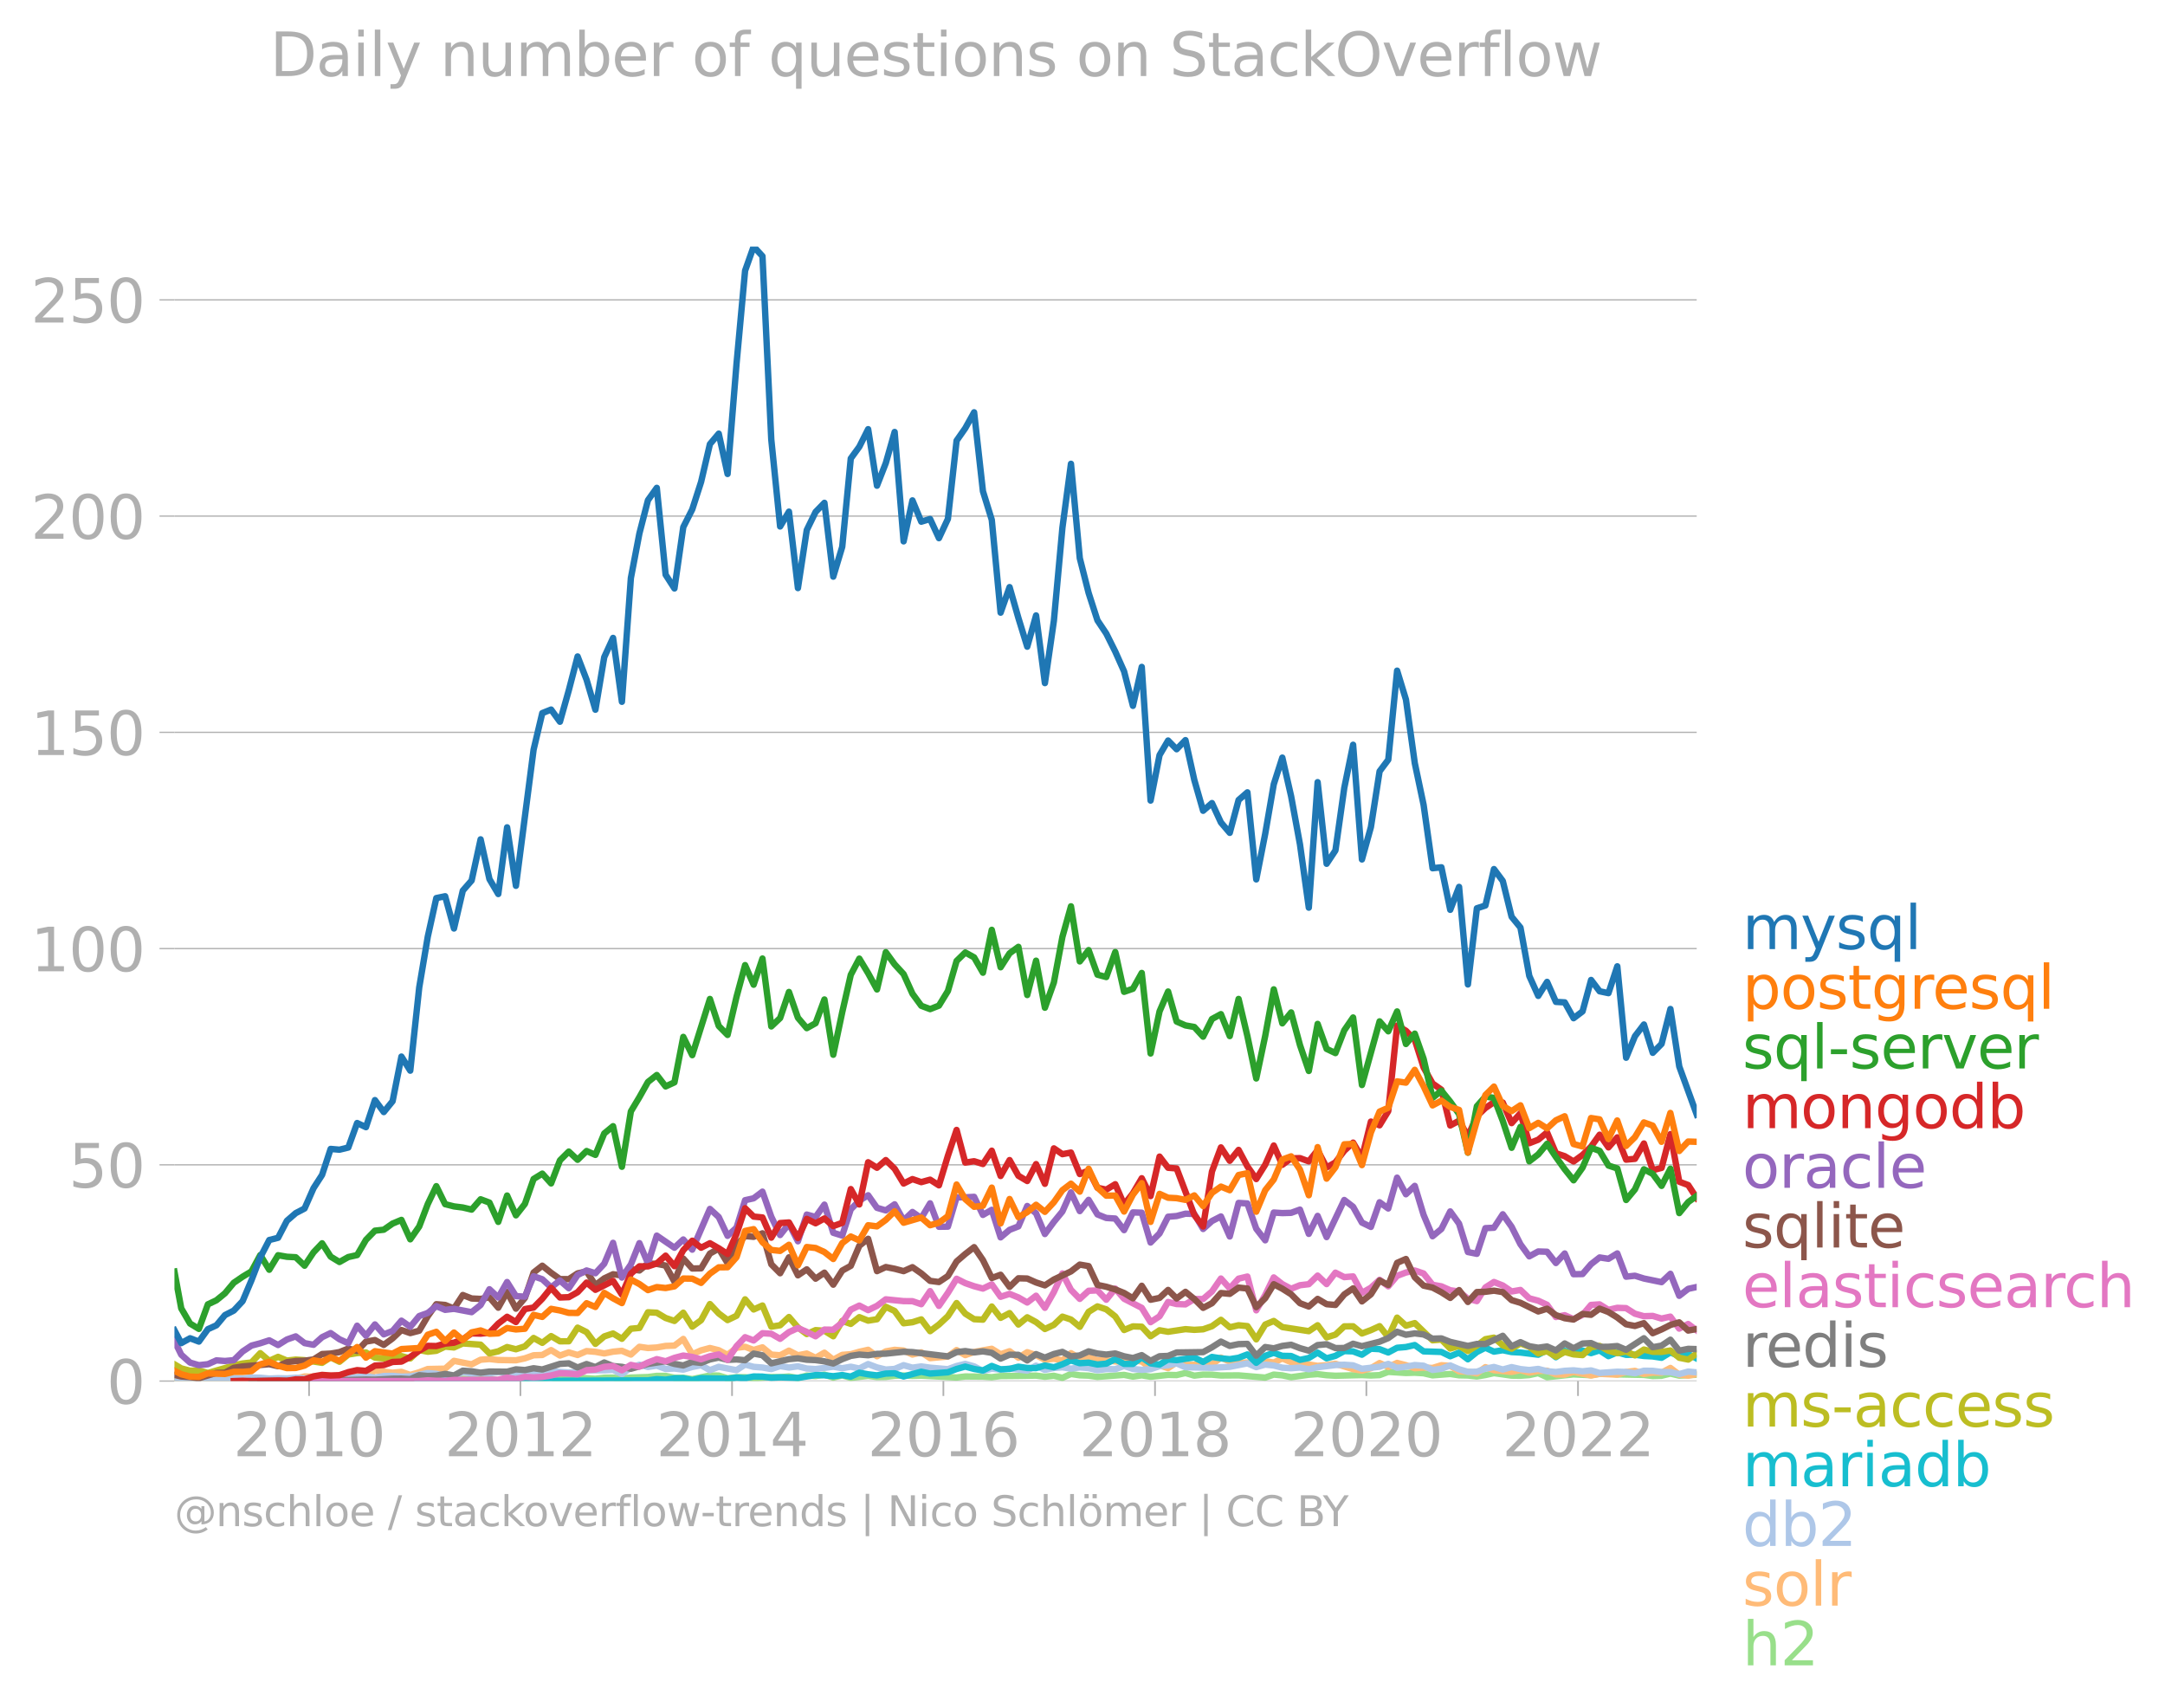 <svg xmlns="http://www.w3.org/2000/svg" xmlns:xlink="http://www.w3.org/1999/xlink" width="677.207" height="534.31" viewBox="0 0 507.905 400.733"><defs><style>*{stroke-linejoin:round;stroke-linecap:butt}</style></defs><g id="figure_1"><path id="patch_1" d="M0 400.733h507.905V0H0v400.733z" style="fill:none"/><g id="axes_1"><path id="patch_2" d="M40.922 323.95h357.12V57.838H40.923V323.95z" style="fill:none"/><g id="matplotlib.axis_1"><g id="xtick_1"><g id="line2d_1"><defs><path id="mcf4391f03c" d="M0 0v3.5" style="stroke:#b0b0b0;stroke-width:.4"/></defs><use xlink:href="#mcf4391f03c" x="72.505" y="323.95" style="fill:#b0b0b0;stroke:#b0b0b0;stroke-width:.4"/></g><g id="text_1" style="fill:#b0b0b0" transform="matrix(.14 0 0 -.14 54.69 341.588)"><defs><path id="DejaVuSans-32" d="M1228 531h2203V0H469v531q359 372 979 998 621 627 780 809 303 340 423 576 121 236 121 464 0 372-261 606-261 235-680 235-297 0-627-103-329-103-704-313v638q381 153 712 231 332 78 607 78 725 0 1156-363 431-362 431-968 0-288-108-546-107-257-392-607-78-91-497-524-418-433-1181-1211z" transform="scale(.016)"/><path id="DejaVuSans-30" d="M2034 4250q-487 0-733-480-245-479-245-1442 0-959 245-1439 246-480 733-480 491 0 736 480 246 480 246 1439 0 963-246 1442-245 480-736 480zm0 500q785 0 1199-621 414-620 414-1801 0-1178-414-1799Q2819-91 2034-91q-784 0-1198 620-414 621-414 1799 0 1181 414 1801 414 621 1198 621z" transform="scale(.016)"/><path id="DejaVuSans-31" d="M794 531h1031v3560L703 3866v575l1116 225h631V531h1031V0H794v531z" transform="scale(.016)"/></defs><use xlink:href="#DejaVuSans-32"/><use xlink:href="#DejaVuSans-30" x="63.623"/><use xlink:href="#DejaVuSans-31" x="127.246"/><use xlink:href="#DejaVuSans-30" x="190.869"/></g></g><g id="xtick_2"><use xlink:href="#mcf4391f03c" id="line2d_2" x="122.086" y="323.95" style="fill:#b0b0b0;stroke:#b0b0b0;stroke-width:.4"/><g id="text_2" style="fill:#b0b0b0" transform="matrix(.14 0 0 -.14 104.271 341.588)"><use xlink:href="#DejaVuSans-32"/><use xlink:href="#DejaVuSans-30" x="63.623"/><use xlink:href="#DejaVuSans-31" x="127.246"/><use xlink:href="#DejaVuSans-32" x="190.869"/></g></g><g id="xtick_3"><use xlink:href="#mcf4391f03c" id="line2d_3" x="171.735" y="323.95" style="fill:#b0b0b0;stroke:#b0b0b0;stroke-width:.4"/><g id="text_3" style="fill:#b0b0b0" transform="matrix(.14 0 0 -.14 153.92 341.588)"><defs><path id="DejaVuSans-34" d="M2419 4116 825 1625h1594v2491zm-166 550h794V1625h666v-525h-666V0h-628v1100H313v609l1940 2957z" transform="scale(.016)"/></defs><use xlink:href="#DejaVuSans-32"/><use xlink:href="#DejaVuSans-30" x="63.623"/><use xlink:href="#DejaVuSans-31" x="127.246"/><use xlink:href="#DejaVuSans-34" x="190.869"/></g></g><g id="xtick_4"><use xlink:href="#mcf4391f03c" id="line2d_4" x="221.316" y="323.95" style="fill:#b0b0b0;stroke:#b0b0b0;stroke-width:.4"/><g id="text_4" style="fill:#b0b0b0" transform="matrix(.14 0 0 -.14 203.501 341.588)"><defs><path id="DejaVuSans-36" d="M2113 2584q-425 0-674-291-248-290-248-796 0-503 248-796 249-292 674-292t673 292q248 293 248 796 0 506-248 796-248 291-673 291zm1253 1979v-575q-238 112-480 171-242 60-480 60-625 0-955-422-329-422-376-1275 184 272 462 417 279 145 613 145 703 0 1111-427 408-426 408-1160 0-719-425-1154Q2819-91 2113-91q-810 0-1238 620-428 621-428 1799 0 1106 525 1764t1409 658q238 0 480-47t505-140z" transform="scale(.016)"/></defs><use xlink:href="#DejaVuSans-32"/><use xlink:href="#DejaVuSans-30" x="63.623"/><use xlink:href="#DejaVuSans-31" x="127.246"/><use xlink:href="#DejaVuSans-36" x="190.869"/></g></g><g id="xtick_5"><use xlink:href="#mcf4391f03c" id="line2d_5" x="270.965" y="323.95" style="fill:#b0b0b0;stroke:#b0b0b0;stroke-width:.4"/><g id="text_5" style="fill:#b0b0b0" transform="matrix(.14 0 0 -.14 253.15 341.588)"><defs><path id="DejaVuSans-38" d="M2034 2216q-450 0-708-241-257-241-257-662 0-422 257-663 258-241 708-241t709 242q260 243 260 662 0 421-258 662-257 241-711 241zm-631 268q-406 100-633 378-226 279-226 679 0 559 398 884 399 325 1092 325 697 0 1094-325t397-884q0-400-227-679-226-278-629-378 456-106 710-416 255-309 255-755 0-679-414-1042Q2806-91 2034-91q-771 0-1186 362-414 363-414 1042 0 446 256 755 257 310 713 416zm-231 997q0-362 226-565 227-203 636-203 407 0 636 203 230 203 230 565 0 363-230 566-229 203-636 203-409 0-636-203-226-203-226-566z" transform="scale(.016)"/></defs><use xlink:href="#DejaVuSans-32"/><use xlink:href="#DejaVuSans-30" x="63.623"/><use xlink:href="#DejaVuSans-31" x="127.246"/><use xlink:href="#DejaVuSans-38" x="190.869"/></g></g><g id="xtick_6"><use xlink:href="#mcf4391f03c" id="line2d_6" x="320.547" y="323.95" style="fill:#b0b0b0;stroke:#b0b0b0;stroke-width:.4"/><g id="text_6" style="fill:#b0b0b0" transform="matrix(.14 0 0 -.14 302.732 341.588)"><use xlink:href="#DejaVuSans-32"/><use xlink:href="#DejaVuSans-30" x="63.623"/><use xlink:href="#DejaVuSans-32" x="127.246"/><use xlink:href="#DejaVuSans-30" x="190.869"/></g></g><g id="xtick_7"><use xlink:href="#mcf4391f03c" id="line2d_7" x="370.196" y="323.95" style="fill:#b0b0b0;stroke:#b0b0b0;stroke-width:.4"/><g id="text_7" style="fill:#b0b0b0" transform="matrix(.14 0 0 -.14 352.38 341.588)"><use xlink:href="#DejaVuSans-32"/><use xlink:href="#DejaVuSans-30" x="63.623"/><use xlink:href="#DejaVuSans-32" x="127.246"/><use xlink:href="#DejaVuSans-32" x="190.869"/></g></g></g><g id="matplotlib.axis_2"><g id="ytick_1"><path id="line2d_8" d="M40.922 323.95h357.12" clip-path="url(#p32fe8243f6)" style="fill:none;stroke:#b0b0b0;stroke-width:.3;stroke-linecap:square"/><g id="line2d_9"><defs><path id="mac2f6775cd" d="M0 0h-3.5" style="stroke:#b0b0b0;stroke-width:.3"/></defs><use xlink:href="#mac2f6775cd" x="40.922" y="323.95" style="fill:#b0b0b0;stroke:#b0b0b0;stroke-width:.3"/></g><use xlink:href="#DejaVuSans-30" id="text_8" style="fill:#b0b0b0" transform="matrix(.14 0 0 -.14 25.015 329.269)"/></g><g id="ytick_2"><path id="line2d_10" d="M40.922 273.228h357.12" clip-path="url(#p32fe8243f6)" style="fill:none;stroke:#b0b0b0;stroke-width:.3;stroke-linecap:square"/><use xlink:href="#mac2f6775cd" id="line2d_11" x="40.922" y="273.228" style="fill:#b0b0b0;stroke:#b0b0b0;stroke-width:.3"/><g id="text_9" style="fill:#b0b0b0" transform="matrix(.14 0 0 -.14 16.108 278.546)"><defs><path id="DejaVuSans-35" d="M691 4666h2478v-532H1269V2991q137 47 274 70 138 23 276 23 781 0 1237-428 457-428 457-1159 0-753-469-1171Q2575-91 1722-91q-294 0-599 50Q819 9 494 109v635q281-153 581-228t634-75q541 0 856 284 316 284 316 772 0 487-316 771-315 285-856 285-253 0-505-56-251-56-513-175v2344z" transform="scale(.016)"/></defs><use xlink:href="#DejaVuSans-35"/><use xlink:href="#DejaVuSans-30" x="63.623"/></g></g><g id="ytick_3"><path id="line2d_12" d="M40.922 222.505h357.12" clip-path="url(#p32fe8243f6)" style="fill:none;stroke:#b0b0b0;stroke-width:.3;stroke-linecap:square"/><use xlink:href="#mac2f6775cd" id="line2d_13" x="40.922" y="222.505" style="fill:#b0b0b0;stroke:#b0b0b0;stroke-width:.3"/><g id="text_10" style="fill:#b0b0b0" transform="matrix(.14 0 0 -.14 7.2 227.824)"><use xlink:href="#DejaVuSans-31"/><use xlink:href="#DejaVuSans-30" x="63.623"/><use xlink:href="#DejaVuSans-30" x="127.246"/></g></g><g id="ytick_4"><path id="line2d_14" d="M40.922 171.783h357.12" clip-path="url(#p32fe8243f6)" style="fill:none;stroke:#b0b0b0;stroke-width:.3;stroke-linecap:square"/><use xlink:href="#mac2f6775cd" id="line2d_15" x="40.922" y="171.783" style="fill:#b0b0b0;stroke:#b0b0b0;stroke-width:.3"/><g id="text_11" style="fill:#b0b0b0" transform="matrix(.14 0 0 -.14 7.2 177.102)"><use xlink:href="#DejaVuSans-31"/><use xlink:href="#DejaVuSans-35" x="63.623"/><use xlink:href="#DejaVuSans-30" x="127.246"/></g></g><g id="ytick_5"><path id="line2d_16" d="M40.922 121.06h357.12" clip-path="url(#p32fe8243f6)" style="fill:none;stroke:#b0b0b0;stroke-width:.3;stroke-linecap:square"/><use xlink:href="#mac2f6775cd" id="line2d_17" x="40.922" y="121.061" style="fill:#b0b0b0;stroke:#b0b0b0;stroke-width:.3"/><g id="text_12" style="fill:#b0b0b0" transform="matrix(.14 0 0 -.14 7.2 126.38)"><use xlink:href="#DejaVuSans-32"/><use xlink:href="#DejaVuSans-30" x="63.623"/><use xlink:href="#DejaVuSans-30" x="127.246"/></g></g><g id="ytick_6"><path id="line2d_18" d="M40.922 70.338h357.12" clip-path="url(#p32fe8243f6)" style="fill:none;stroke:#b0b0b0;stroke-width:.3;stroke-linecap:square"/><use xlink:href="#mac2f6775cd" id="line2d_19" x="40.922" y="70.338" style="fill:#b0b0b0;stroke:#b0b0b0;stroke-width:.3"/><g id="text_13" style="fill:#b0b0b0" transform="matrix(.14 0 0 -.14 7.2 75.657)"><use xlink:href="#DejaVuSans-32"/><use xlink:href="#DejaVuSans-35" x="63.623"/><use xlink:href="#DejaVuSans-30" x="127.246"/></g></g></g><path id="line2d_20" d="m40.922 323.886 7.845.064 28.798-.098 4.143-.033 4.143-.098 2.106.196 2.071-.035 2.072-.194 4.143-.033 2.105.131 4.008-.262 2.071.155 2.072-.35 4.143.195 4.177-.115 2.071.344 2.072-.48 2.071.186 2.106-.164 2.037-.29 2.038.225 2.072-.126 2.071.322 2.072.017 2.071-.279 4.177.245 2.072-.245 2.071-.026 2.072.223 2.105-.23 4.008-.13 2.071-.269 2.072.007 2.071.433 2.072-.008 2.105.328 4.143-.851 2.072.024 2.071.63 2.106-.261 2.004.01 2.003.219 4.143-.262 2.072.036 2.071-.167 2.106.36 2.071-.565 2.072.107 2.071-.344 2.072.704 2.106-.524 2.003.581 4.075-.457 2.072.269 2.071-.032 2.072-.263 2.105-.065 2.072.091 2.071-.058 8.287.436 2.037-.24 4.143.033 2.072.134 2.071-.265 4.177-.04 4.144-.067 2.071.27 2.106-.229 2.003.483 2.004-.908 2.071.316 2.072.077 2.071.295 6.249-.473 2.072.407 2.071-.306 2.072.338 4.109-.434 2.003.042 2.072-.487 2.071.618 2.072-.246 2.072.017 2.105.196 4.143-.033 6.249.524 2.003-.704 2.004.18 2.071.429 4.144-.575 2.071-.148 2.106.261 2.071.124 6.215-.156 2.105.098 2.038-.09 2.037-.761 4.144.262 2.071-.063 2.072.128 2.105.491 4.143-.327 2.072.316 2.071.044 2.106.229 2.003-.333 2.004-.452 4.143.589 2.072.025 2.071-.156 2.106-.458 2.071.952 6.215-.658 4.109.194 2.004-.325 2.071-.09 2.072.221 6.248.131 2.072.256 2.071-.06 2.072-.515 2.071.483 4.11-.21h0" clip-path="url(#p32fe8243f6)" style="fill:none;stroke:#98df8a;stroke-width:1.5;stroke-linecap:square"/><path id="line2d_21" d="m40.922 323.886 1.597-.1 8.252.091 2.003-.189 6.215.025 2.072-.221 2.105-.098 2.072.218 2.071.01 2.072-.247 2.071-.505 2.106.065 2.003-.18 2.004-.049 2.072.297 2.071-.395 2.072-.72 2.071.851 2.106-1.243 4.143.49 2.071-.2 2.072.724 2.105-.622 2.004-.764 4.075-.082 2.072-1.837 4.143.818 2.105-1.08 2.072-.167 2.071.232 4.143.066 2.106-.458 2.037-.718 2.038-.068 2.072-1.15 2.071 1.281 2.072-.74 2.071.61 2.106-.917 2.071.171 2.072.385 2.071-.418 2.072-.203 2.105.883 2.004-1.825 2.004.287 2.071-.123 2.072-.368 2.071-.072 2.072-1.564 2.105 3.6 2.072-.92 2.071-.553 2.072.52 2.071 1.084 2.106-1.67 2.004-.221 2.003.745 2.072-.615 2.071 1.695 2.072.165 2.071-1.081 2.106 1.08 2.071-.405 2.072.994 2.071-1.197 2.072 1.655 2.106-1.145 2.003-.152 2.004-.568 2.071-.466 2.072 1.513 2.071-1.141 2.072-.364 2.105.163 2.072.945 2.071-.52 2.072 1.365 4.177-.383 2.038-1.516 2.037 1.19 2.072-.745 4.143-.744 2.071 1.292 2.106-.72 2.071 1.525 2.072-1.296 2.072.687 2.071 1.08 2.106-.229 2.003.381 2.004-1.69 2.071 1.236 2.072-.287 2.071.726 2.072-.039 2.105.295 2.072.083 2.072-.312 2.071.244 2.072 1.555 2.105-.621 2.004.621 2.003-1.341 2.072.598 2.071-.042 2.072-.263 2.072.198 2.105-1.604 2.072.933 2.071.31 2.072-.107 2.071.828 2.106-1.146 2.003.332 2.004-.953 2.071.871 2.072.7 2.072-.159 2.071.322 2.106-.164 2.071-.327 4.143 1.251 2.072.353 2.105-.557 2.038-1.222 2.037.928 2.072-.956 2.072.53 2.071.721 2.072-.164 2.105.098 2.072-.644 2.071.153 2.072 1.267 2.071.107 2.106.393 2.003-1.46 2.004.707 4.143.393 2.072-.41 2.071.574 2.106-.393 2.071-.046 2.072.864 2.071.05 2.072-.639 4.109.856 2.004-.398 4.143.197 2.071-.626 2.072-.258 2.105.72 2.072-.326 2.071.031 2.072-1.113 2.071 1.572 2.106.229 2.004-.355h0" clip-path="url(#p32fe8243f6)" style="fill:none;stroke:#ffbb78;stroke-width:1.5;stroke-linecap:square"/><path id="line2d_22" d="m40.922 323.316 1.597.34 2.071-.18 4.177.245 2.004-.35 2.003.055 2.072-.186 2.072.12 2.071-.256 2.072.06 2.105.197 2.072-.087 2.071.054 2.072-.156 2.071.156 6.113-.524 2.072.03 2.071.33 4.143-.327 2.106.295 2.071-.366 2.072-.027 2.071.163 2.072-.032 4.109-.804 2.004.182 2.071.586 2.072-.095 2.071-.92 2.072.364 2.105-.164 2.072.105 2.071-.301 4.143.229 2.106.523 2.037-.41 2.038-.67 6.215.46 2.071-.132 2.106-.393h4.143l2.071-.118 2.072 1.002 2.105-1.506 2.004-.699 2.004.536 2.071-.313 2.072.77 2.071-.094 2.072.258 2.105-.621 2.072-.415 2.071 1.167 2.072-.795 4.177.795 2.004-1.324 2.003.539 2.072.16 2.071.364 2.072-.703 2.071.343 2.106-.295 2.071.527 2.072.128 4.143-.557 2.106.36 2.003-.359 2.004.425 2.071-1.045 2.072.783 2.071.502 2.072-.142 2.105-.884 2.072.586 2.071-.291 2.072.291 4.177.363 2.038-.751 2.037-.492 2.072.576 2.071 1.093 2.072-.552 2.071.224 2.106-.261 4.143.49 2.072-1.163 2.071 1 2.106-.458 2.003-.149 2.004.312 2.071-.3 2.072.17 2.071.507 2.072-.278 2.105.032 2.072-.769 2.072.704 2.071.21 2.072-.145 2.105-.72 2.004-.194 2.003-.46 2.072.91 6.215.137 4.177-.239 4.143-.811 2.071.886 2.106-.589 2.003.203 2.004.517 2.071.132 2.072-.164 2.072.401 2.071-.467 4.177-.514 2.072-.075 2.071.143 2.072.806 4.143-.478 2.037-.667 2.072.914 2.072-.26 2.071-.383 2.072.154 2.105.982 2.072-.256 2.071-.791 2.072.892 2.071.613 2.106-.033 2.003-.706 2.004-.406 2.072.6 2.071-.568 2.072.466 2.071.222 2.106-.262 2.071.547 2.072.173 2.071-.274 2.072-.119 2.105.23 2.004-.21 2.004.602 4.143-.295 2.071.062 2.072.298 2.105-.589 2.072.021 2.071.274 2.072.03 2.071.46 2.106-.588 2.004.196h0" clip-path="url(#p32fe8243f6)" style="fill:none;stroke:#aec7e8;stroke-width:1.5;stroke-linecap:square"/><g id="text_14" style="fill:#1f77b4" transform="matrix(.14 0 0 -.14 408.756 222.621)"><defs><path id="DejaVuSans-6d" d="M3328 2828q216 388 516 572t706 184q547 0 844-383 297-382 297-1088V0h-578v2094q0 503-179 746-178 244-543 244-447 0-707-297-259-296-259-809V0h-578v2094q0 506-178 748t-550 242q-441 0-701-298-259-298-259-808V0H581v3500h578v-544q197 322 472 475t653 153q382 0 649-194 267-193 395-562z" transform="scale(.016)"/><path id="DejaVuSans-79" d="M2059-325q-243-625-475-815-231-191-618-191H506v481h338q237 0 368 113 132 112 291 531l103 262L191 3500h609L1894 763l1094 2737h609L2059-325z" transform="scale(.016)"/><path id="DejaVuSans-73" d="M2834 3397v-544q-243 125-506 187-262 63-544 63-428 0-642-131t-214-394q0-200 153-314t616-217l197-44q612-131 870-370t258-667q0-488-386-773Q2250-91 1575-91q-281 0-586 55T347 128v594q319-166 628-249 309-82 613-82 406 0 624 139 219 139 219 392 0 234-158 359-157 125-692 241l-200 47q-534 112-772 345-237 233-237 639 0 494 350 762 350 269 994 269 318 0 599-47 282-46 519-140z" transform="scale(.016)"/><path id="DejaVuSans-71" d="M947 1747q0-634 261-995t717-361q456 0 718 361 263 361 263 995t-263 995q-262 361-718 361t-717-361q-261-361-261-995zM2906 525q-181-312-458-464-276-152-664-152-634 0-1033 506-398 507-398 1332t398 1331q399 506 1033 506 388 0 664-152 277-151 458-463v531h575v-4831h-575V525z" transform="scale(.016)"/><path id="DejaVuSans-6c" d="M603 4863h575V0H603v4863z" transform="scale(.016)"/></defs><use xlink:href="#DejaVuSans-6d"/><use xlink:href="#DejaVuSans-79" x="97.412"/><use xlink:href="#DejaVuSans-73" x="156.592"/><use xlink:href="#DejaVuSans-71" x="208.691"/><use xlink:href="#DejaVuSans-6c" x="272.168"/></g><g id="text_15" style="fill:#ff7f0e" transform="matrix(.14 0 0 -.14 408.756 236.621)"><defs><path id="DejaVuSans-70" d="M1159 525v-1856H581v4831h578v-531q182 312 458 463 277 152 661 152 638 0 1036-506 399-506 399-1331T3314 415Q2916-91 2278-91q-384 0-661 152-276 152-458 464zm1957 1222q0 634-261 995t-717 361q-457 0-718-361t-261-995q0-634 261-995t718-361q456 0 717 361t261 995z" transform="scale(.016)"/><path id="DejaVuSans-6f" d="M1959 3097q-462 0-731-361t-269-989q0-628 267-989 268-361 733-361 460 0 728 362 269 363 269 988 0 622-269 986-268 364-728 364zm0 487q750 0 1178-488 429-487 429-1349 0-859-429-1349Q2709-91 1959-91q-753 0-1180 489-426 490-426 1349 0 862 426 1349 427 488 1180 488z" transform="scale(.016)"/><path id="DejaVuSans-74" d="M1172 4494v-994h1184v-447H1172V1153q0-428 117-550t477-122h590V0h-590q-666 0-919 248-253 249-253 905v1900H172v447h422v994h578z" transform="scale(.016)"/><path id="DejaVuSans-67" d="M2906 1791q0 625-258 968-257 344-723 344-462 0-720-344-258-343-258-968 0-622 258-966t720-344q466 0 723 344 258 344 258 966zm575-1357q0-893-397-1329-396-436-1215-436-303 0-572 45t-522 139v559q253-137 500-202 247-66 503-66 566 0 847 295t281 892v285q-178-310-456-463T1784 0Q1141 0 747 490 353 981 353 1791q0 812 394 1302 394 491 1037 491 388 0 666-153t456-462v531h575V434z" transform="scale(.016)"/><path id="DejaVuSans-72" d="M2631 2963q-97 56-211 82-114 27-251 27-488 0-749-317t-261-911V0H581v3500h578v-544q182 319 472 473 291 155 707 155 59 0 131-8 72-7 159-23l3-590z" transform="scale(.016)"/><path id="DejaVuSans-65" d="M3597 1894v-281H953q38-594 358-905t892-311q331 0 642 81t618 244V178Q3153 47 2828-22t-659-69q-838 0-1327 487-489 488-489 1320 0 859 464 1363 464 505 1252 505 706 0 1117-455 411-454 411-1235zm-575 169q-6 471-264 752-258 282-683 282-481 0-770-272t-333-766l2050 4z" transform="scale(.016)"/></defs><use xlink:href="#DejaVuSans-70"/><use xlink:href="#DejaVuSans-6f" x="63.477"/><use xlink:href="#DejaVuSans-73" x="124.658"/><use xlink:href="#DejaVuSans-74" x="176.758"/><use xlink:href="#DejaVuSans-67" x="215.967"/><use xlink:href="#DejaVuSans-72" x="279.443"/><use xlink:href="#DejaVuSans-65" x="318.307"/><use xlink:href="#DejaVuSans-73" x="379.83"/><use xlink:href="#DejaVuSans-71" x="431.93"/><use xlink:href="#DejaVuSans-6c" x="495.406"/></g><g id="text_16" style="fill:#2ca02c" transform="matrix(.14 0 0 -.14 408.756 250.621)"><defs><path id="DejaVuSans-2d" d="M313 2009h1684v-512H313v512z" transform="scale(.016)"/><path id="DejaVuSans-76" d="M191 3500h609L1894 563l1094 2937h609L2284 0h-781L191 3500z" transform="scale(.016)"/></defs><use xlink:href="#DejaVuSans-73"/><use xlink:href="#DejaVuSans-71" x="52.1"/><use xlink:href="#DejaVuSans-6c" x="115.576"/><use xlink:href="#DejaVuSans-2d" x="143.359"/><use xlink:href="#DejaVuSans-73" x="179.443"/><use xlink:href="#DejaVuSans-65" x="231.543"/><use xlink:href="#DejaVuSans-72" x="293.066"/><use xlink:href="#DejaVuSans-76" x="334.18"/><use xlink:href="#DejaVuSans-65" x="393.359"/><use xlink:href="#DejaVuSans-72" x="454.883"/></g><g id="text_17" style="fill:#d62728" transform="matrix(.14 0 0 -.14 408.756 264.621)"><defs><path id="DejaVuSans-6e" d="M3513 2113V0h-575v2094q0 497-194 743-194 247-581 247-466 0-735-297-269-296-269-809V0H581v3500h578v-544q207 316 486 472 280 156 646 156 603 0 912-373 310-373 310-1098z" transform="scale(.016)"/><path id="DejaVuSans-64" d="M2906 2969v1894h575V0h-575v525q-181-312-458-464-276-152-664-152-634 0-1033 506-398 507-398 1332t398 1331q399 506 1033 506 388 0 664-152 277-151 458-463zM947 1747q0-634 261-995t717-361q456 0 718 361 263 361 263 995t-263 995q-262 361-718 361t-717-361q-261-361-261-995z" transform="scale(.016)"/><path id="DejaVuSans-62" d="M3116 1747q0 634-261 995t-717 361q-457 0-718-361t-261-995q0-634 261-995t718-361q456 0 717 361t261 995zM1159 2969q182 312 458 463 277 152 661 152 638 0 1036-506 399-506 399-1331T3314 415Q2916-91 2278-91q-384 0-661 152-276 152-458 464V0H581v4863h578V2969z" transform="scale(.016)"/></defs><use xlink:href="#DejaVuSans-6d"/><use xlink:href="#DejaVuSans-6f" x="97.412"/><use xlink:href="#DejaVuSans-6e" x="158.594"/><use xlink:href="#DejaVuSans-67" x="221.973"/><use xlink:href="#DejaVuSans-6f" x="285.449"/><use xlink:href="#DejaVuSans-64" x="346.631"/><use xlink:href="#DejaVuSans-62" x="410.107"/></g><g id="text_18" style="fill:#9467bd" transform="matrix(.14 0 0 -.14 408.756 278.621)"><defs><path id="DejaVuSans-61" d="M2194 1759q-697 0-966-159t-269-544q0-306 202-486 202-179 548-179 479 0 768 339t289 901v128h-572zm1147 238V0h-575v531q-197-318-491-470T1556-91q-537 0-855 302-317 302-317 808 0 590 395 890 396 300 1180 300h807v57q0 397-261 614t-733 217q-300 0-585-72-284-72-546-216v532q315 122 612 182 297 61 578 61 760 0 1135-394 375-393 375-1193z" transform="scale(.016)"/><path id="DejaVuSans-63" d="M3122 3366v-538q-244 135-489 202t-495 67q-560 0-870-355-309-354-309-995t309-996q310-354 870-354 250 0 495 67t489 202V134Q2881 22 2623-34q-257-57-548-57-791 0-1257 497-465 497-465 1341 0 856 470 1346 471 491 1290 491 265 0 518-55 253-54 491-163z" transform="scale(.016)"/></defs><use xlink:href="#DejaVuSans-6f"/><use xlink:href="#DejaVuSans-72" x="61.182"/><use xlink:href="#DejaVuSans-61" x="102.295"/><use xlink:href="#DejaVuSans-63" x="163.574"/><use xlink:href="#DejaVuSans-6c" x="218.555"/><use xlink:href="#DejaVuSans-65" x="246.338"/></g><g id="text_19" style="fill:#8c564b" transform="matrix(.14 0 0 -.14 408.756 292.621)"><defs><path id="DejaVuSans-69" d="M603 3500h575V0H603v3500zm0 1363h575v-729H603v729z" transform="scale(.016)"/></defs><use xlink:href="#DejaVuSans-73"/><use xlink:href="#DejaVuSans-71" x="52.1"/><use xlink:href="#DejaVuSans-6c" x="115.576"/><use xlink:href="#DejaVuSans-69" x="143.359"/><use xlink:href="#DejaVuSans-74" x="171.143"/><use xlink:href="#DejaVuSans-65" x="210.352"/></g><g id="text_20" style="fill:#e377c2" transform="matrix(.14 0 0 -.14 408.756 306.621)"><defs><path id="DejaVuSans-68" d="M3513 2113V0h-575v2094q0 497-194 743-194 247-581 247-466 0-735-297-269-296-269-809V0H581v4863h578V2956q207 316 486 472 280 156 646 156 603 0 912-373 310-373 310-1098z" transform="scale(.016)"/></defs><use xlink:href="#DejaVuSans-65"/><use xlink:href="#DejaVuSans-6c" x="61.523"/><use xlink:href="#DejaVuSans-61" x="89.307"/><use xlink:href="#DejaVuSans-73" x="150.586"/><use xlink:href="#DejaVuSans-74" x="202.686"/><use xlink:href="#DejaVuSans-69" x="241.895"/><use xlink:href="#DejaVuSans-63" x="269.678"/><use xlink:href="#DejaVuSans-73" x="324.658"/><use xlink:href="#DejaVuSans-65" x="376.758"/><use xlink:href="#DejaVuSans-61" x="438.281"/><use xlink:href="#DejaVuSans-72" x="499.561"/><use xlink:href="#DejaVuSans-63" x="538.424"/><use xlink:href="#DejaVuSans-68" x="593.404"/></g><g id="text_21" style="fill:#7f7f7f" transform="matrix(.14 0 0 -.14 408.756 320.621)"><use xlink:href="#DejaVuSans-72"/><use xlink:href="#DejaVuSans-65" x="38.863"/><use xlink:href="#DejaVuSans-64" x="100.387"/><use xlink:href="#DejaVuSans-69" x="163.863"/><use xlink:href="#DejaVuSans-73" x="191.646"/></g><g id="text_22" style="fill:#bcbd22" transform="matrix(.14 0 0 -.14 408.756 334.621)"><use xlink:href="#DejaVuSans-6d"/><use xlink:href="#DejaVuSans-73" x="97.412"/><use xlink:href="#DejaVuSans-2d" x="149.512"/><use xlink:href="#DejaVuSans-61" x="185.596"/><use xlink:href="#DejaVuSans-63" x="246.875"/><use xlink:href="#DejaVuSans-63" x="301.855"/><use xlink:href="#DejaVuSans-65" x="356.836"/><use xlink:href="#DejaVuSans-73" x="418.359"/><use xlink:href="#DejaVuSans-73" x="470.459"/></g><g id="text_23" style="fill:#17becf" transform="matrix(.14 0 0 -.14 408.756 348.621)"><use xlink:href="#DejaVuSans-6d"/><use xlink:href="#DejaVuSans-61" x="97.412"/><use xlink:href="#DejaVuSans-72" x="158.691"/><use xlink:href="#DejaVuSans-69" x="199.805"/><use xlink:href="#DejaVuSans-61" x="227.588"/><use xlink:href="#DejaVuSans-64" x="288.867"/><use xlink:href="#DejaVuSans-62" x="352.344"/></g><g id="text_24" style="fill:#aec7e8" transform="matrix(.14 0 0 -.14 408.756 362.621)"><use xlink:href="#DejaVuSans-64"/><use xlink:href="#DejaVuSans-62" x="63.477"/><use xlink:href="#DejaVuSans-32" x="126.953"/></g><g id="text_25" style="fill:#ffbb78" transform="matrix(.14 0 0 -.14 408.756 376.621)"><use xlink:href="#DejaVuSans-73"/><use xlink:href="#DejaVuSans-6f" x="52.1"/><use xlink:href="#DejaVuSans-6c" x="113.281"/><use xlink:href="#DejaVuSans-72" x="141.064"/></g><g id="text_26" style="fill:#98df8a" transform="matrix(.14 0 0 -.14 408.756 390.621)"><use xlink:href="#DejaVuSans-68"/><use xlink:href="#DejaVuSans-32" x="63.379"/></g><g id="text_27" style="fill:#b0b0b0" transform="matrix(.097 0 0 -.097 40.922 357.986)"><defs><path id="DejaVuSans-40" d="M2381 1678q0-447 222-702 222-254 610-254 384 0 604 256 221 256 221 700 0 438-225 695-225 258-607 258-378 0-602-256-223-256-223-697zm1703-934q-187-241-429-355t-564-114q-538 0-874 389t-336 1014q0 625 337 1015 338 391 873 391 322 0 565-117 244-117 428-354v409h447V722q457 69 714 417 258 349 258 902 0 334-99 628-98 294-298 544-325 409-792 626t-1017 217q-384 0-738-102-353-101-653-301-490-319-767-836-276-517-276-1120 0-497 179-932 180-434 521-765 328-325 759-495 431-171 922-171 403 0 792 136t714 389l281-347q-390-303-851-464t-936-161q-578 0-1091 205-512 205-912 595Q841 78 631 592q-209 514-209 1105 0 569 212 1084 213 516 607 907 403 396 931 607t1119 211q662 0 1229-272 568-271 952-771 234-307 357-666 124-359 124-744 0-822-497-1297T4084 263v481z" transform="scale(.016)"/><path id="DejaVuSans-2f" d="M1625 4666h531L531-594H0l1625 5260z" transform="scale(.016)"/><path id="DejaVuSans-6b" d="M581 4863h578V1991l1716 1509h734L1753 1863 3688 0h-750L1159 1709V0H581v4863z" transform="scale(.016)"/><path id="DejaVuSans-66" d="M2375 4863v-479h-550q-309 0-430-125-120-125-120-450v-309h947v-447h-947V0H697v3053H147v447h550v244q0 584 272 851 272 268 862 268h544z" transform="scale(.016)"/><path id="DejaVuSans-77" d="M269 3500h575l719-2731 715 2731h678l719-2731 716 2731h575L4050 0h-678l-753 2869L1863 0h-679L269 3500z" transform="scale(.016)"/><path id="DejaVuSans-7c" d="M1344 4891v-6400H813v6400h531z" transform="scale(.016)"/><path id="DejaVuSans-4e" d="M628 4666h850L3547 763v3903h612V0h-850L1241 3903V0H628v4666z" transform="scale(.016)"/><path id="DejaVuSans-53" d="M3425 4513v-616q-359 172-678 256-319 85-616 85-515 0-795-200t-280-569q0-310 186-468 186-157 705-254l381-78q706-135 1042-474t336-907q0-679-455-1029Q2797-91 1919-91q-331 0-705 75-373 75-773 222v650q384-215 753-325 369-109 725-109 540 0 834 212 294 213 294 607 0 343-211 537t-692 291l-385 75q-706 140-1022 440-315 300-315 835 0 619 436 975t1201 356q329 0 669-60 341-59 697-177z" transform="scale(.016)"/><path id="DejaVuSans-f6" d="M1959 3097q-462 0-731-361t-269-989q0-628 267-989 268-361 733-361 460 0 728 362 269 363 269 988 0 622-269 986-268 364-728 364zm0 487q750 0 1178-488 429-487 429-1349 0-859-429-1349Q2709-91 1959-91q-753 0-1180 489-426 490-426 1349 0 862 426 1349 427 488 1180 488zm295 1266h634v-631h-634v631zm-1222 0h634v-631h-634v631z" transform="scale(.016)"/><path id="DejaVuSans-43" d="M4122 4306v-665q-319 297-680 443-361 147-767 147-800 0-1225-489t-425-1414q0-922 425-1411t1225-489q406 0 767 147t680 444V359q-331-225-702-338-370-112-782-112-1060 0-1670 648-609 649-609 1771 0 1125 609 1773 610 649 1670 649 418 0 788-111 371-111 696-333z" transform="scale(.016)"/><path id="DejaVuSans-42" d="M1259 2228V519h1013q509 0 754 211 246 211 246 645 0 438-246 645-245 208-754 208H1259zm0 1919V2741h935q462 0 688 173 227 174 227 530 0 353-227 528-226 175-688 175h-935zm-631 519h1613q722 0 1112-300 391-300 391-853 0-429-200-682t-588-315q466-100 724-418 258-317 258-792 0-625-425-966Q3088 0 2303 0H628v4666z" transform="scale(.016)"/><path id="DejaVuSans-59" d="M-13 4666h679l1293-1919 1285 1919h678L2272 2222V0h-634v2222L-13 4666z" transform="scale(.016)"/></defs><use xlink:href="#DejaVuSans-40"/><use xlink:href="#DejaVuSans-6e" x="100"/><use xlink:href="#DejaVuSans-73" x="163.379"/><use xlink:href="#DejaVuSans-63" x="215.479"/><use xlink:href="#DejaVuSans-68" x="270.459"/><use xlink:href="#DejaVuSans-6c" x="333.838"/><use xlink:href="#DejaVuSans-6f" x="361.621"/><use xlink:href="#DejaVuSans-65" x="422.803"/><use xlink:href="#DejaVuSans-20" x="484.326"/><use xlink:href="#DejaVuSans-2f" x="516.113"/><use xlink:href="#DejaVuSans-20" x="549.805"/><use xlink:href="#DejaVuSans-73" x="581.592"/><use xlink:href="#DejaVuSans-74" x="633.691"/><use xlink:href="#DejaVuSans-61" x="672.9"/><use xlink:href="#DejaVuSans-63" x="734.18"/><use xlink:href="#DejaVuSans-6b" x="789.16"/><use xlink:href="#DejaVuSans-6f" x="843.445"/><use xlink:href="#DejaVuSans-76" x="904.627"/><use xlink:href="#DejaVuSans-65" x="963.807"/><use xlink:href="#DejaVuSans-72" x="1025.33"/><use xlink:href="#DejaVuSans-66" x="1066.443"/><use xlink:href="#DejaVuSans-6c" x="1101.648"/><use xlink:href="#DejaVuSans-6f" x="1129.432"/><use xlink:href="#DejaVuSans-77" x="1190.613"/><use xlink:href="#DejaVuSans-2d" x="1272.4"/><use xlink:href="#DejaVuSans-74" x="1308.484"/><use xlink:href="#DejaVuSans-72" x="1347.693"/><use xlink:href="#DejaVuSans-65" x="1386.557"/><use xlink:href="#DejaVuSans-6e" x="1448.08"/><use xlink:href="#DejaVuSans-64" x="1511.459"/><use xlink:href="#DejaVuSans-73" x="1574.936"/><use xlink:href="#DejaVuSans-20" x="1627.035"/><use xlink:href="#DejaVuSans-7c" x="1658.822"/><use xlink:href="#DejaVuSans-20" x="1692.514"/><use xlink:href="#DejaVuSans-4e" x="1724.301"/><use xlink:href="#DejaVuSans-69" x="1799.105"/><use xlink:href="#DejaVuSans-63" x="1826.889"/><use xlink:href="#DejaVuSans-6f" x="1881.869"/><use xlink:href="#DejaVuSans-20" x="1943.051"/><use xlink:href="#DejaVuSans-53" x="1974.838"/><use xlink:href="#DejaVuSans-63" x="2038.314"/><use xlink:href="#DejaVuSans-68" x="2093.295"/><use xlink:href="#DejaVuSans-6c" x="2156.674"/><use xlink:href="#DejaVuSans-f6" x="2184.457"/><use xlink:href="#DejaVuSans-6d" x="2245.639"/><use xlink:href="#DejaVuSans-65" x="2343.051"/><use xlink:href="#DejaVuSans-72" x="2404.574"/><use xlink:href="#DejaVuSans-20" x="2445.688"/><use xlink:href="#DejaVuSans-7c" x="2477.475"/><use xlink:href="#DejaVuSans-20" x="2511.166"/><use xlink:href="#DejaVuSans-43" x="2542.953"/><use xlink:href="#DejaVuSans-43" x="2612.777"/><use xlink:href="#DejaVuSans-20" x="2682.602"/><use xlink:href="#DejaVuSans-42" x="2714.389"/><use xlink:href="#DejaVuSans-59" x="2777.492"/></g><g id="text_28" style="fill:#b0b0b0" transform="matrix(.14 0 0 -.14 63.337 17.838)"><defs><path id="DejaVuSans-44" d="M1259 4147V519h763q966 0 1414 437 448 438 448 1382 0 937-448 1373t-1414 436h-763zm-631 519h1297q1356 0 1990-564 635-564 635-1764 0-1207-638-1773Q3275 0 1925 0H628v4666z" transform="scale(.016)"/><path id="DejaVuSans-75" d="M544 1381v2119h575V1403q0-497 193-746 194-248 582-248 465 0 735 297 271 297 271 810v1984h575V0h-575v538q-209-319-486-474-276-155-642-155-603 0-916 375-312 375-312 1097zm1447 2203z" transform="scale(.016)"/><path id="DejaVuSans-4f" d="M2522 4238q-688 0-1093-513-404-512-404-1397 0-881 404-1394 405-512 1093-512 687 0 1089 512 402 513 402 1394 0 885-402 1397-402 513-1089 513zm0 512q981 0 1568-658 588-658 588-1764 0-1103-588-1761Q3503-91 2522-91q-984 0-1574 656-589 657-589 1763t589 1764q590 658 1574 658z" transform="scale(.016)"/></defs><use xlink:href="#DejaVuSans-44"/><use xlink:href="#DejaVuSans-61" x="77.002"/><use xlink:href="#DejaVuSans-69" x="138.281"/><use xlink:href="#DejaVuSans-6c" x="166.064"/><use xlink:href="#DejaVuSans-79" x="193.848"/><use xlink:href="#DejaVuSans-20" x="253.027"/><use xlink:href="#DejaVuSans-6e" x="284.814"/><use xlink:href="#DejaVuSans-75" x="348.193"/><use xlink:href="#DejaVuSans-6d" x="411.572"/><use xlink:href="#DejaVuSans-62" x="508.984"/><use xlink:href="#DejaVuSans-65" x="572.461"/><use xlink:href="#DejaVuSans-72" x="633.984"/><use xlink:href="#DejaVuSans-20" x="675.098"/><use xlink:href="#DejaVuSans-6f" x="706.885"/><use xlink:href="#DejaVuSans-66" x="768.066"/><use xlink:href="#DejaVuSans-20" x="803.271"/><use xlink:href="#DejaVuSans-71" x="835.059"/><use xlink:href="#DejaVuSans-75" x="898.535"/><use xlink:href="#DejaVuSans-65" x="961.914"/><use xlink:href="#DejaVuSans-73" x="1023.438"/><use xlink:href="#DejaVuSans-74" x="1075.537"/><use xlink:href="#DejaVuSans-69" x="1114.746"/><use xlink:href="#DejaVuSans-6f" x="1142.529"/><use xlink:href="#DejaVuSans-6e" x="1203.711"/><use xlink:href="#DejaVuSans-73" x="1267.09"/><use xlink:href="#DejaVuSans-20" x="1319.189"/><use xlink:href="#DejaVuSans-6f" x="1350.977"/><use xlink:href="#DejaVuSans-6e" x="1412.158"/><use xlink:href="#DejaVuSans-20" x="1475.537"/><use xlink:href="#DejaVuSans-53" x="1507.324"/><use xlink:href="#DejaVuSans-74" x="1570.801"/><use xlink:href="#DejaVuSans-61" x="1610.01"/><use xlink:href="#DejaVuSans-63" x="1671.289"/><use xlink:href="#DejaVuSans-6b" x="1726.27"/><use xlink:href="#DejaVuSans-4f" x="1784.18"/><use xlink:href="#DejaVuSans-76" x="1862.891"/><use xlink:href="#DejaVuSans-65" x="1922.07"/><use xlink:href="#DejaVuSans-72" x="1983.594"/><use xlink:href="#DejaVuSans-66" x="2024.707"/><use xlink:href="#DejaVuSans-6c" x="2059.912"/><use xlink:href="#DejaVuSans-6f" x="2087.695"/><use xlink:href="#DejaVuSans-77" x="2148.877"/></g><path id="line2d_23" d="M58.989 323.95h6.249l33.11-.066 2.004-.115 2.004.148 8.286-.065 6.248.065 2.072-.136 8.252.136 4.143-.033 4.143-.032 16.505-.066 2.071-.276 2.072.113 2.071-.316 2.072-.012 2.105.426 2.072-.447 6.214.12 2.106-.262 2.004.13 2.003-.392 2.072.032 2.071.262 2.072-.093 4.177.126 4.143-.654 2.071.054 2.072.207 2.106-.261 2.003.356 2.004-.913 2.071.375 2.072.247 2.071-.417 2.072-.074 2.105.753 4.143-1.113 2.072.434 4.177-.303 2.038-.772 2.037-.57 2.072.563 2.071.354 2.072-1.064 2.071.802 2.106-.098 2.071-.535 2.072.306 2.072.032 2.071-.621 2.106.425 2.003-.71 2.004-.893 2.071.65 2.072-.127 2.071.431 2.072-.202 2.105-1.047 2.072 1.114 2.072-.001 2.071-1.52 2.072 1.389 2.105.294 2.004-1.21 2.003.163 4.143-.622 2.072 1.033 2.072-1.163 2.105.327 2.072.194 2.071-.325 2.072-.79 2.071 1.968 2.106-1.636 2.003-.707 2.004.707 2.071.039 2.072.91 2.072-.437 2.071-1.265 2.106 1.342 2.071-.584 2.072-1.118 2.071.07 2.072.781 2.105-1.407 2.038.106 2.037.777 2.072-1.102 2.072-.174 2.071-.469 2.072 1.484 4.177.14 2.071 1.005 2.072-.837 2.071 1.557 2.106-1.702 2.003-1.019 2.004.921 2.072-.332 2.071.43 2.072.111 4.177.511 2.071-1.085 2.072 1.674 2.071-1.505 2.072.752 2.105-.818 2.004.61 2.004-.642 2.071 1.349 2.072-.891 2.071.587 2.072-.031 2.105.294 2.072.108 2.071.318 2.072-1.264 2.071.871 2.106-.49 2.004 1.058h0" clip-path="url(#p32fe8243f6)" style="fill:none;stroke:#17becf;stroke-width:1.5;stroke-linecap:square"/><path id="line2d_24" d="m40.922 320.019 1.597.953 2.071.543 2.072-.052 2.105.589 4.007-1.146 2.072-.642 2.072-.437 2.071-.24 2.072-2.182 2.105 1.8 2.072-.936 2.071.87 2.072-.228 2.071.13 4.11.634 2.003-1.288 2.072 1.032 2.071-1.687 2.072-.342 2.071-.149 2.106 1.211 2.071.189 2.072-.45 2.071-.091 2.072.549 2.105-1.964 2.004.381 2.004-.217 2.071-.98 2.072.194 2.071-.939 4.177.285 2.072 2.048 2.071-.477 2.072-1.01 2.071.519 2.106-.687 2.037-1.962 2.038 1.143 2.072-1.583 2.071 1.223 2.072-.006 2.071-3.2 2.106 1.047 2.071 2.762 2.072-1.748 2.071-.687 2.072 1.243 2.105-2.356 2.004-.191 2.004-3.67 2.071.105 2.072 1.237 2.071.69 2.072-1.934 2.105 3.272 2.072-1.507 2.071-3.794 2.072 2.205 2.071 1.558 2.106-1.014 2.004-3.851 2.003 2.378 2.072-.931 2.071 4.956 2.072-.324 2.071-1.934 2.106 2.455 2.071 1.542 2.072-.92 2.071.142 2.072 1.297 2.106-3.6 2.003.7 2.004-1.583 2.071.82 2.072-.329 2.071-2.918 2.072.987 2.105 2.88 2.072-.249 2.071-.667 2.072 2.764 2.072-1.553 2.105-1.964 2.038-3.078 2.037 2.49 2.072 1.298 2.071.108 2.072-3.083 2.071 2.658 2.106-1.113 2.071 2.681 2.072-1.7 2.072 1.126 2.071 1.624 2.106-.982 2.003-1.92 2.004.677 2.071 1.716 2.072-3.516 2.071-1.285 2.072.696 2.105 1.669 2.072 3.18 2.072-.857 2.071.08 2.072 2.243 2.105-1.407 2.004.354 4.075-.616 2.071.164 2.072-.13 2.072-.72 2.105-1.506 2.072 1.753 2.071-.477 2.072.206 2.071 3.1 2.106-3.47 2.003-.84 2.004 1.43 6.215.964 2.071-1.39 2.106 2.847 2.071-.646 2.072-1.939 2.071-.022 2.072 1.69 2.105-.784 2.038-.93 2.037 2.566 2.072-4.57 2.072 1.886 2.071-.602 4.177 4.038 2.072-.183 2.071 2.114 2.072-.626 2.071 1.215 2.106-1.276 2.003-1.507 2.004-.358 2.072 1.79 2.071.795 2.072-1.234 2.071.776 2.106 1.57 2.071-.52 2.072 1.273 2.071-1.104 2.072.58 2.105.164 2.004-1.848 2.004-.312 2.071 1.146 2.072.556 2.071-.387 2.072.91 2.105-1.374 2.072.531 2.071.025 2.072-.329 2.071 1.704 2.106.425 2.004-1.41h0" clip-path="url(#p32fe8243f6)" style="fill:none;stroke:#bcbd22;stroke-width:1.5;stroke-linecap:square"/><path id="line2d_25" d="m61.06 323.95 14.501-.145 4.076-.058 6.214-.157 2.106.033 4.143-.23 2.071-.018 2.072.117 2.105-.917 2.004.18 2.004-.081 2.071-.415 2.072.382 2.071-1.126 2.072.144 2.105.327 2.072-.268 4.143.034 2.071-.551 2.106.164 2.037-.424 2.038.293 4.143-1.31 2.072-.133 2.071.985 2.106-.819 2.071.713 2.072-1.072 2.071.835 2.072.179 2.105.458 4.008-1.145 4.143-.622 2.071.623 2.072.359 2.105-.818 2.072.222 2.071-.811 2.072-.44 2.071.538 2.106-.098 2.004.18 2.003-1.555 2.072.394 2.071 1.897 4.143-.982 2.106-.196 2.071.33 2.072.095 2.071.276 2.072.51 2.106-1.015 2.003-.768 2.004-.312 2.071.165 2.072-.328 2.071-.044 4.177-.447 2.072.075 8.32 1.005 2.038-.994 2.037-.25 2.072.307 2.071-.241 2.072.342 2.071 1.36 2.106-.917 2.071.03 2.072 1.312 2.072-1.48 2.071.825 2.106-.85 2.003-.5 2.004 1.056 2.071-.227 2.072-.951 2.071.511 2.072.241 2.105-.262 2.072.664 2.072.416 2.071-.687 2.072 1.342 2.105-1.08 2.004-.08 2.003-.804 6.215-.088 2.072-1.122 2.105-1.342 2.072 1.01 2.071-.421 2.072-.052 2.071 2.768 2.106-2.029 2.003.304 2.004-.566 2.071-.275 2.072.799 2.072.588 2.071-1.308 2.106-.196 2.071.895 2.072-.012 2.071-1.002 2.072.577 4.143-1.054 2.037-.844 2.072-1.486 2.072.7 2.071-.328 2.072.263 2.105.982 2.072-.061 2.071.813 4.143.95 2.106-.459 2.003.01 4.076-1.923 2.071 2.47 2.072-.982 2.071.949 2.106.36 2.071-.295 2.072.917 2.071-1.627 2.072 1.136 2.105-1.113 2.004-.11 2.004.895 2.071-.03 2.072-.166 2.071.876 4.177-2.708 2.072 2.1 2.071-.366 2.072-1.393 2.071 2.571 2.106-.425 2.004.06h0" clip-path="url(#p32fe8243f6)" style="fill:none;stroke:#7f7f7f;stroke-width:1.5;stroke-linecap:square"/><path id="line2d_26" d="M73.558 323.95h24.79l2.004-.181 2.004.115 2.071-.002 2.072-.194 10.391-.065 2.072-.485 2.071.321 2.106-.49 2.037.106 2.038-.107 2.072-.337 2.071-.514 2.072.074 2.071.188 2.106-.982 2.071-.152 2.072-.633 2.071-.179 2.072.997 2.105-1.276 2.004.426 2.004-.982 2.071-.788 2.072.493 2.071-.797 2.072-.545 2.105.328 2.072.555 2.071-.72 2.072-.43 2.071 1.282 2.106-3.207 2.004-2.109 2.003.767 2.072-1.704 2.071.133 2.072 1.186 2.071-1.578 2.106-.95 2.071.905 2.072 1.026 2.071-1.567 2.072.03 2.106-1.67 2.003-3.027 2.004-.965 2.071 1.067 2.072-1.001 2.071-1.535 4.177.422 2.072.017 2.071.703 2.072-3.07 2.072 3.463 2.105-3.044 2.038-3.315 2.037 1.025 2.072.722 2.071.554 2.072-.994 2.071 2.924 2.106-.687 2.071.84 2.072 1.19 2.072-1.596 2.071 2.839 2.106-3.698 2.003-4.375 2.004 3.851 2.071 2.127 2.072-1.898 2.071-.097 2.072 2.192 2.105-2.618 2.072 2.388 4.143 2.13 2.072 3.368 2.105-1.374 2.004-3.366 2.003.486 2.072.074 2.071-1.252 2.072.001 2.072-1.768 2.105-3.043 2.072 2.309 2.071-2.277 2.072-.496 2.071 7.925 2.106-3.6 2.003-4.12 2.004 1.568 2.071 1.101 2.072-.84 2.072-.242 2.071-2.016 2.106 1.997 2.071-2.686 2.072 1.05 2.071-.17 2.072 3.867 2.105-1.21 2.038-1.86 2.037 1.532 2.072-2.465 2.072-.775 2.071-.476 2.072.706 2.105 2.65 2.072.363 2.071.913 2.072.305 2.071 1.692 2.106.556 2.003-3.205 2.004-1.278 2.072.815 2.071 1.41 2.072-.362 2.071 1.965 2.106.557 2.071.96L365 308.93l2.071-.433 2.072.924 2.105-.981 2.004-2.35 2.004-.137 2.071 1.293 2.072-.475 2.071.07 2.072 1.304 2.105.59 2.072-.069 2.071.624 2.072-.454 2.071 2.81 2.106-1.08 2.004 1.501h0" clip-path="url(#p32fe8243f6)" style="fill:none;stroke:#e377c2;stroke-width:1.5;stroke-linecap:square"/><path id="line2d_27" d="m40.922 322.492 1.597.378 2.071.133 2.072.26 4.109-1.233 2.003-.044 2.072-1.147 2.072-.325 6.248-.524 2.072.477 2.071-.935 2.072-.282 2.071-.078 2.106-.294 2.003-1.268 2.004-.107 2.072-.35 2.071-.828 2.072.558 2.071-2.194 2.106-.36 2.071 1.133 2.072-1.526 2.071-1.957 2.072.714 2.105-.557 2.004-3.403 2.004-2.814 2.071.177 2.072.837 2.071-3.17 2.072.814 2.105.098 2.072-.372 2.071 2.434 2.072-3.685 2.071 3.914 2.106-2.52 2.037-5.962 2.038-1.597 2.072 1.668 2.071 1.474 2.072.014 2.071-1.356 2.106-.458 2.071 3.2 2.072-1.564 2.071-.972 2.072.285 2.105-1.473 2.004.304 2.004-1.613 2.071.062 2.072.396 2.071 3.797 2.072-5.433 2.105 2.324 2.072-.035 2.071-3.467 2.072-1.166 2.071 3.424 2.106-4.287 2.004-2.081 2.003.183 2.072-.823 2.071 7.27 2.072 2.096 2.071-3.732 2.106 4.221 2.071-1.402 2.072 2.187 2.071-1.409 2.072 2.816 2.106-3.305 2.003-1.11 2.004-4.715 2.071-1.632 2.072 7.588 2.071-.96 2.072.404 2.105.556 2.072-.927 2.071 1.45 2.072 1.762 2.072.268 2.105-1.407 2.038-3.414 2.037-1.757 2.072-1.602 2.071 3.042 2.072 4.194 2.071-.758 2.106 2.847 2.071-2.021 2.072.058 2.072.922 2.071.681 2.106-1.374 4.007-1.898 2.071-1.602 2.072.358 2.071 4.41 2.072.433 2.105.622 2.072.839 2.072 1.255 2.071-2.946 2.072 3.274 2.105-.426 2.004-1.872 2.003 2.003 2.072-1.559 2.071 1.69 2.072 2.064 2.072-1.082 2.105-2.39 2.072.192 2.071-1.467 2.072.216 2.071 4.365 2.106-2.094 2.003-3.279 2.004 1.053 2.071 1.307 2.072 2.097 2.072.778 2.071-1.793 2.106 1.244 2.071.177 2.072-2.468 2.071-1.421 2.072 3.057 2.105-1.669 2.038-3.222 2.037 1.03 2.072-5.181 2.072-.906 2.071 4.287 2.072 1.964 2.105.458 2.072 1.095 2.071 1.326 2.072-1.833 2.071 2.782 2.106-2.323 2.003-.063 2.004-.264 2.072.341 2.071 1.884 2.072.618 4.177 2.033 2.071-.646L365 308.47l2.071.736 2.072.312 2.105-1.31 2.004.198 2.004-1.441 2.071.786 2.072 1.276 2.071 1.599 2.072.397 2.105-.655 2.072 2.354 2.071-.881 2.072-1.046 2.071-.623 2.106 1.93 2.004-.363h0" clip-path="url(#p32fe8243f6)" style="fill:none;stroke:#8c564b;stroke-width:1.5;stroke-linecap:square"/><path id="line2d_28" d="m40.922 314.503 1.597 3.262 2.071 1.857 2.072.597 2.105-.229 2.004-.895 2.003.143 2.072-.191 2.072-2.035 2.071-1.38 2.072-.55 2.105-.688 2.072 1.102 2.071-1.298 2.072-.73 2.071 1.58 2.106.394 2.003-1.782 2.004-.967 2.072 1.45 2.071.939 2.072-4.117 2.071 2.35 2.106-2.651 2.071 2.33 2.072-.792 2.071-2.42 2.072 1.438 2.105-2.52 2.004-.728 2.004-1.595 2.071.868L106.5 307l4.143.785 2.105-1.669 2.072-3.705 2.071 1.938 2.072-3.629 2.071 3.302 2.106.13 2.037-4.793 2.038.703 2.072 1.91 2.071-1.615 2.072 1.817 2.071-3.093 2.106-1.08 2.071.656 2.072-2.227 2.071-4.908 2.072 8.148 2.105-3.076 2.004-4.997 2.004 4.735 2.071-6.5 4.143 2.84 2.072-1.936 2.105 2.389 4.143-9.556 2.072 1.9 2.071 4.416 2.106-1.93 2.004-6.43 2.003-.443 2.072-1.564 2.071 5.884 2.072 4.294 2.071-2.625 2.106 4.09 2.071-6.266 2.072.572 2.071-2.906 2.072 6.604 2.106.655 2.003-6.157 2.004-2.024 2.071-1.276 2.072 2.945 2.071.606 2.072-1.425 2.105 3.764 2.072-1.967 2.071 1.443 2.072-3.472 2.072 5.501 2.105-.033 2.038-6.87 2.037-.002 2.072-.118 2.071 4.241 2.072-1.197 2.071 6.466 2.106-1.767 2.071-.81 2.072-4.786 2.072 1.708 2.071 4.87 2.106-2.847 2.003-2.443 2.004-4.495 2.071 4.408 2.072-2.64 2.071 3.418 2.072.835 2.105.131 2.072 2.72 2.072-4.16 2.071.068 2.072 7 2.105-2.126 2.004-3.927 2.003-.164 2.072-.546 2.071.055 2.072 3.53 2.072-1.86 2.105-1.08 2.072 4.698 2.071-7.873 2.072.129 2.071 5.925 2.106 2.716 2.003-6.508 2.004.127 2.071-.062 2.072-.756 2.072 5.693 2.071-4.22 2.106 4.974 4.143-8.705 2.071 1.594 2.072 3.707 2.105 1.015 2.038-5.782 2.037 1.462 2.072-7.233 2.072 3.895 2.071-1.968 2.072 6.811 2.105 5.007 2.072-1.707 2.071-4.118 2.072 2.867 2.071 6.656 2.106.425 2.003-6.023 2.004-.096 2.072-3.16 2.071 2.931 2.072 4.103 2.071 2.835 2.106-1.146 2.071.069 2.072 2.647 2.071-2.241 2.072 4.86 2.105-.034 2.004-2.326 2.004-1.568 2.071.319 2.072-1.268 2.071 5.46 2.072-.224 2.105.655 4.143.85 2.072-1.956 2.071 5.163 2.106-1.636 2.004-.433h0" clip-path="url(#p32fe8243f6)" style="fill:none;stroke:#9467bd;stroke-width:1.5;stroke-linecap:square"/><path id="line2d_29" d="m54.846 323.95 2.072-.066 2.071.066 6.249-.135 2.071.07 2.072-.341 2.071.013 2.106-.72 2.003-.336 2.004.14 2.072-.078 2.071-.708 2.072-.475 2.071.181 2.106-1.244 2.071-.12 2.072-.73 2.071-.082 2.072-1.096 2.105-1.473 2.004-1.127 2.004.047 2.071-.578 2.072-.207 2.071-.807 2.072-1.386 2.105.066 2.072-.202 2.071-2.154 2.072-1.6 2.071 1.24 2.106-3.044 2.037-.36 2.038-2.061 2.072-2.571 2.071 2.276 2.072-.078 2.071-1.165 2.106-2.258 2.071 1.698 4.143-2.097 2.072 3.213 2.105-4.909 2.004-1.721 2.004.02 2.071-.694 2.072-1.826 2.071 2.468 2.072-3.744 2.105-2.226 2.072 1.642 2.071-1.053 2.072 1.188 2.071 1.332 2.106-4.68 2.004-6.05 2.003 1.96 2.072.202 2.071 4.74 2.072-3.421 2.071-.146 2.106 3.665 2.071-4.5 2.072 1.03 2.071-1.131 2.072 1.786 2.106-.752 2.003-7.925 2.004 3.605 2.071-9.902 2.072 1.296 2.071-1.803 2.072 2.032 2.105 3.469 2.072-1.038 2.071.71 2.072-.575 2.072 1.328 2.105-6.938 2.038-6.058 2.037 7.662 2.072-.322 2.071.65 2.072-3.118 2.071 5.931 2.106-3.73 2.071 3.682 2.072 1.227 2.072-3.966 2.071 4.62 2.106-8.312 2.003 1.362 2.004-.38 2.071 5.044 2.072-.823 2.071 4.035 2.072.448 2.105-1.276 2.072 4.784 2.072-2.657 2.071-3.53 2.072 4.185 2.105-9.261 2.004 2.619 2.003.162 4.143 10.897 2.072 2.725 2.072-12.902 2.105-5.661 2.072 3.144 2.071-2.555 2.072 3.873 2.071 2.966 2.106-3.37 2.003-4.496 2.004 4.529 2.071-1.522 2.072-.05 2.072.76 2.071-2.624 2.106 4.057 2.071-1.196 2.072-2.73 2.071-1.903 2.072 3.539 2.105-8.476 2.038.875 2.037-3.33 2.072-20.066 2.072 1.218 2.071 2.13 2.072 6.476 2.105 3.763 2.072 1.461 2.071 8.39 2.072-1.12 2.071 3.64 2.106-4.713 2.003-1.912 2.004-1.36 2.072.085 2.071 4.823 2.072-2.321 2.071 7.033 2.106-.818 2.071-1.718 2.072 4.892 2.071.688 2.072 1.243 2.105-1.538 2.004-1.952 2.004-2.793 2.071 2.977 2.072-2.355 2.071 5.23 2.072-.19 2.105-3.6 2.072 6.258 2.071-.532 2.072-7.922 2.071 11.162 2.106.786 2.004 3.08h0" clip-path="url(#p32fe8243f6)" style="fill:none;stroke:#d62728;stroke-width:1.5;stroke-linecap:square"/><path id="line2d_30" d="m40.922 298.272 1.597 8.629 2.071 3.557 2.072 1.253 2.105-5.76 2.004-.95 2.003-1.635 2.072-2.478 2.072-1.416 2.071-1.255 2.072-3.817 2.105 3.436 2.072-3.407 2.071.364 2.072.11 2.071 1.984 2.106-3.141 2.003-2.114 2.004 3.128 2.072 1.259 2.071-1.16 2.072-.463 2.071-3.563 2.106-2.16 2.071-.229 2.072-1.44 2.071-.86 2.072 4.558 2.105-3.01 2.004-5.262 2.004-4.196 2.071 4.225 2.072.52 2.071.258 2.072.495 2.105-2.422 2.072.777 2.071 4.525 2.072-6.182 2.071 4.644 2.106-2.684 2.037-5.84 2.038-1.26 2.072 2.3 2.071-5.41 2.072-2.063 2.071 1.932 2.106-2.061 2.071.906 2.072-5.03 2.071-1.699 2.072 9.52 2.105-12.99 2.004-3.336 2.004-3.57 2.071-1.628 2.072 2.676 2.071-.952 2.072-10.665 2.105 4.286 4.143-13.187 2.072 6.345 2.071 2.097 2.106-8.966 2.004-7.413 2.003 4.599 2.072-6.143 2.071 15.927 2.072-1.961 2.071-6.122 2.106 6.054 2.071 2.435 2.072-1.158 2.071-5.571 2.072 12.966 2.106-9.98 2.003-8.764 2.004-3.803 2.071 3.427 2.072 3.805 2.071-8.742 2.072 2.852 2.105 2.29 2.072 4.596 2.071 2.833 2.072.785 2.072-.818 2.105-3.436 2.038-7.044 2.037-1.987 2.072 1.146 2.071 3.599 2.072-10.058 2.071 8.781 2.106-3.272 2.071-1.519 2.072 11.303 2.072-8.056 2.071 11.034 2.106-5.923 2.003-10.705 2.004-7.162 2.071 12.925 2.072-2.65 2.071 5.76 2.072.556 2.105-5.858 2.072 9.327 2.072-.72 2.071-3.71 2.072 18.894 2.105-9.883 2.004-4.654 2.003 7.043 2.072.909 2.071.367 2.072 2.27 2.072-4.135 2.105-1.145 2.072 5.145 2.071-8.712 2.072 8.746 2.071 9.906 2.106-10.013 2.003-10.888 2.004 7.975 2.071-2.56 2.072 7.665 2.072 6.064 2.071-11.038 2.106 5.858 2.071.987 2.072-5.34 2.071-3.012 2.072 15.84 4.143-14.933 2.037 2.335 2.072-4.662 2.072 7.64 2.071-2.433 2.072 5.901 2.105 9.163 2.072-1.673 2.071 2.557 2.072 2.92 2.071 9.057 2.106-10.898 2.003-2.27 2.004.307 2.072 5.428 2.071 6.287 2.072-4.9 2.071 8.074 2.106-1.636 2.071-2.482 2.072 3.104 2.071 2.88 2.072 2.585 2.105-2.978 2.004-4.64 2.004.713 2.071 3.442 2.072.681 2.071 7.4 2.072-2.491 2.105-4.712 2.072 1.083 2.071 2.81 2.072-4.027 2.071 10.41 2.106-2.586 2.004-1.455h0" clip-path="url(#p32fe8243f6)" style="fill:none;stroke:#2ca02c;stroke-width:1.5;stroke-linecap:square"/><path id="line2d_31" d="m40.922 321.54 1.597.806 2.071.556 2.072.066 2.105-.818 4.007.13 2.072-.494 2.072.004 2.071-.173 2.072-1.594 2.105-.59 2.072.932 2.071.541 2.072-.033 2.071-.556 2.106-1.243 2.003.347 2.004-1.067 2.072.828 4.143-3.212 2.071 2.482 2.106-1.505 4.143.556 2.071-1.06 4.177-.249 2.004-3.113 2.004-.683 2.071 2.151 2.072-1.987 2.071 1.75 2.072-1.783 2.105-.458 2.072.788 2.071-.1 2.072-1.253 2.071.336 2.106-.164 2.037-3.26 2.038.479 2.072-1.888 2.071.382 2.072.564 2.071.025 2.106-2.29 2.071.879 2.072-3.3 2.071 1.271 2.072 1.117 2.105-5.53 2.004 1.07 2.004 1.417 2.071-.711 2.072.22 2.071-.39 2.072-1.835 2.105.032 2.072.992 2.071-2.17 2.072-1.482 2.071-.023 2.106-2.356 2.004-6.157 2.003-.42 2.072 3.072 2.071 1.803 2.072.226 2.071-1.437 2.106 4.81 2.071-4.286 2.072.23 2.071.954 2.072 1.63 2.106-3.73 2.003-1.548 2.004.926 2.071-3.568 2.072.263 2.071-1.514 2.072-2.02 2.105 2.683 4.143-1.21 2.072 1.798 2.072-.588 2.105-1.538 2.038-7.425 2.037 3.433 2.072 1.79 2.071-.252 2.072-4.246 2.071 8.402 2.106-5.727 2.071 4.257 2.072-1.181 2.072-1.727 2.071 1.662 2.106-2.258 2.003-2.829 2.004-1.524 2.071 1.872 2.072-5.373 2.071 4.426 2.072 1.89 2.105-.033 2.072 3.757 2.072-3.954 2.071-2.708 2.072 9.09 2.105-6.578 2.004.91 2.003.105 2.072.396 2.071-1.05 2.072 2.504 2.072-3.094 2.105-1.473 2.072.847 2.071-3.563 2.072-.427 2.071 9.034 2.106-5.04 2.003-2.514 2.004-4.685 2.071-.752 2.072 3.108 2.072 6.022 2.071-11.29 2.106 7.395 2.071-2.665 2.072-5.385 2.071-.093 2.072 4.969 2.105-7.657 2.038-4.897 2.037-.896 2.072-6.194 2.072.304 2.071-3.01 2.072 3.86 2.105 4.484 2.072-1.107 2.071 1.467 2.072.697 2.071 10.004 2.106-7.429 2.003-6.068 2.004-1.982 2.072 4.528 2.071 1.232 2.072-1.367 2.071 5.36 2.106-1.244 2.071 1.294L365 262.79l2.071-.957 2.072 6.52 2.105.556 2.004-6.658 2.004.31 2.071 4.615 2.072-4.354 2.071 5.977 2.072-2.05 2.105-3.469 2.072.75 2.071 3.8 2.072-6.775 2.071 8.934 2.106-2.225 2.004.066h0" clip-path="url(#p32fe8243f6)" style="fill:none;stroke:#ff7f0e;stroke-width:1.5;stroke-linecap:square"/><path id="line2d_32" d="m40.922 312.03 1.597 3.019 2.071-1.142 2.072.782 2.105-2.913 2.004-.905 2.003-2.4 2.072-1.057 2.072-2.215 2.071-4.886 2.072-5.39 2.105-4.057 2.072-.528 2.071-3.988 2.072-1.794 2.071-1.086 2.106-4.778 2.003-3.11 2.004-6.085 2.072.18 2.071-.507 2.072-5.749 2.071.971 2.106-6.348 2.071 2.807 2.072-2.546 2.071-10.472 2.072 3.306 2.105-19.536 2.004-11.887 2.004-9.057 2.071-.429 2.072 7.563 2.071-8.881 2.072-2.376 2.105-9.654 2.072 9.324 2.071 3.504 2.072-15.643 2.071 13.712 4.143-31.938 2.038-8.574 2.072-.827 2.071 2.856 2.072-7.353 2.071-7.962 2.106 5.465 2.071 7.028 2.072-12.33 2.071-4.51 2.072 14.982 2.105-29.026 2.004-10.472 2.004-7.788 2.071-2.897 2.072 20.372 2.071 3.23 2.072-14.39 2.105-4.155 2.072-6.443 2.071-8.872 2.072-2.456 2.071 9.459 2.106-25.917 2.004-21.77 2.003-5.653 2.072 2.255 2.071 43.035 2.072 20.367 2.071-3.481 2.106 17.932 2.071-13.605 2.072-4.262 2.071-2.13 2.072 17.314 2.106-7.003 2.003-20.713 2.004-2.75 2.071-4.127 2.072 13.257 2.071-5.31 2.072-7.289 2.105 25.656 2.072-9.61 2.071 4.996 2.072-.633 2.072 4.494 2.105-4.516 2.038-18.355 2.037-2.915 2.072-3.731 2.071 18.522 2.072 6.704 2.071 21.766 2.106-5.989 2.071 7.25 2.072 6.723 2.072-7.33 2.071 15.871 2.106-14.627 2.003-21.826 2.004-14.989 2.071 22.146 2.072 8.157 2.071 6.417 2.072 3.105 2.105 4.222 2.072 4.643 2.072 8.086 2.071-9.134 2.072 31.354 2.105-10.668 2.004-3.414 2.003 2.04 2.072-2.134 2.071 9.333 2.072 7.236 2.072-1.804 2.105 4.549 2.072 2.429 2.071-7.698 2.072-1.804 2.071 20.424 2.106-10.733 2.003-11.585 2.004-6.25 2.071 9.09 2.072 11.264 2.072 14.842 2.071-29.437 2.106 19.144 2.071-3.132 2.072-14.67 2.071-10.116 2.072 26.904 2.105-7.592 2.038-13.09 2.037-2.716 2.072-20.887 2.072 6.783 2.071 14.893 2.072 9.813 2.105 14.857 2.072-.222 2.071 9.974 2.072-5.376 2.071 22.883 2.106-17.867 2.003-.651 2.004-8.544 2.072 2.793 2.071 8.398 2.072 2.524 2.071 11.351 2.106 4.68 2.071-3.283 2.072 4.69 2.071.112 2.072 3.717 2.105-1.604 2.004-7.371 2.004 2.659 2.071.435 2.072-6.293 2.071 21.442 2.072-5.047 2.105-2.749 2.072 6.646 2.071-2.097 2.072-8.182 2.071 13.483 4.11 11.296h0" clip-path="url(#p32fe8243f6)" style="fill:none;stroke:#1f77b4;stroke-width:1.5;stroke-linecap:square"/></g></g><defs><clipPath id="p32fe8243f6"><path d="M40.922 57.838h357.12V323.95H40.922z"/></clipPath></defs></svg>